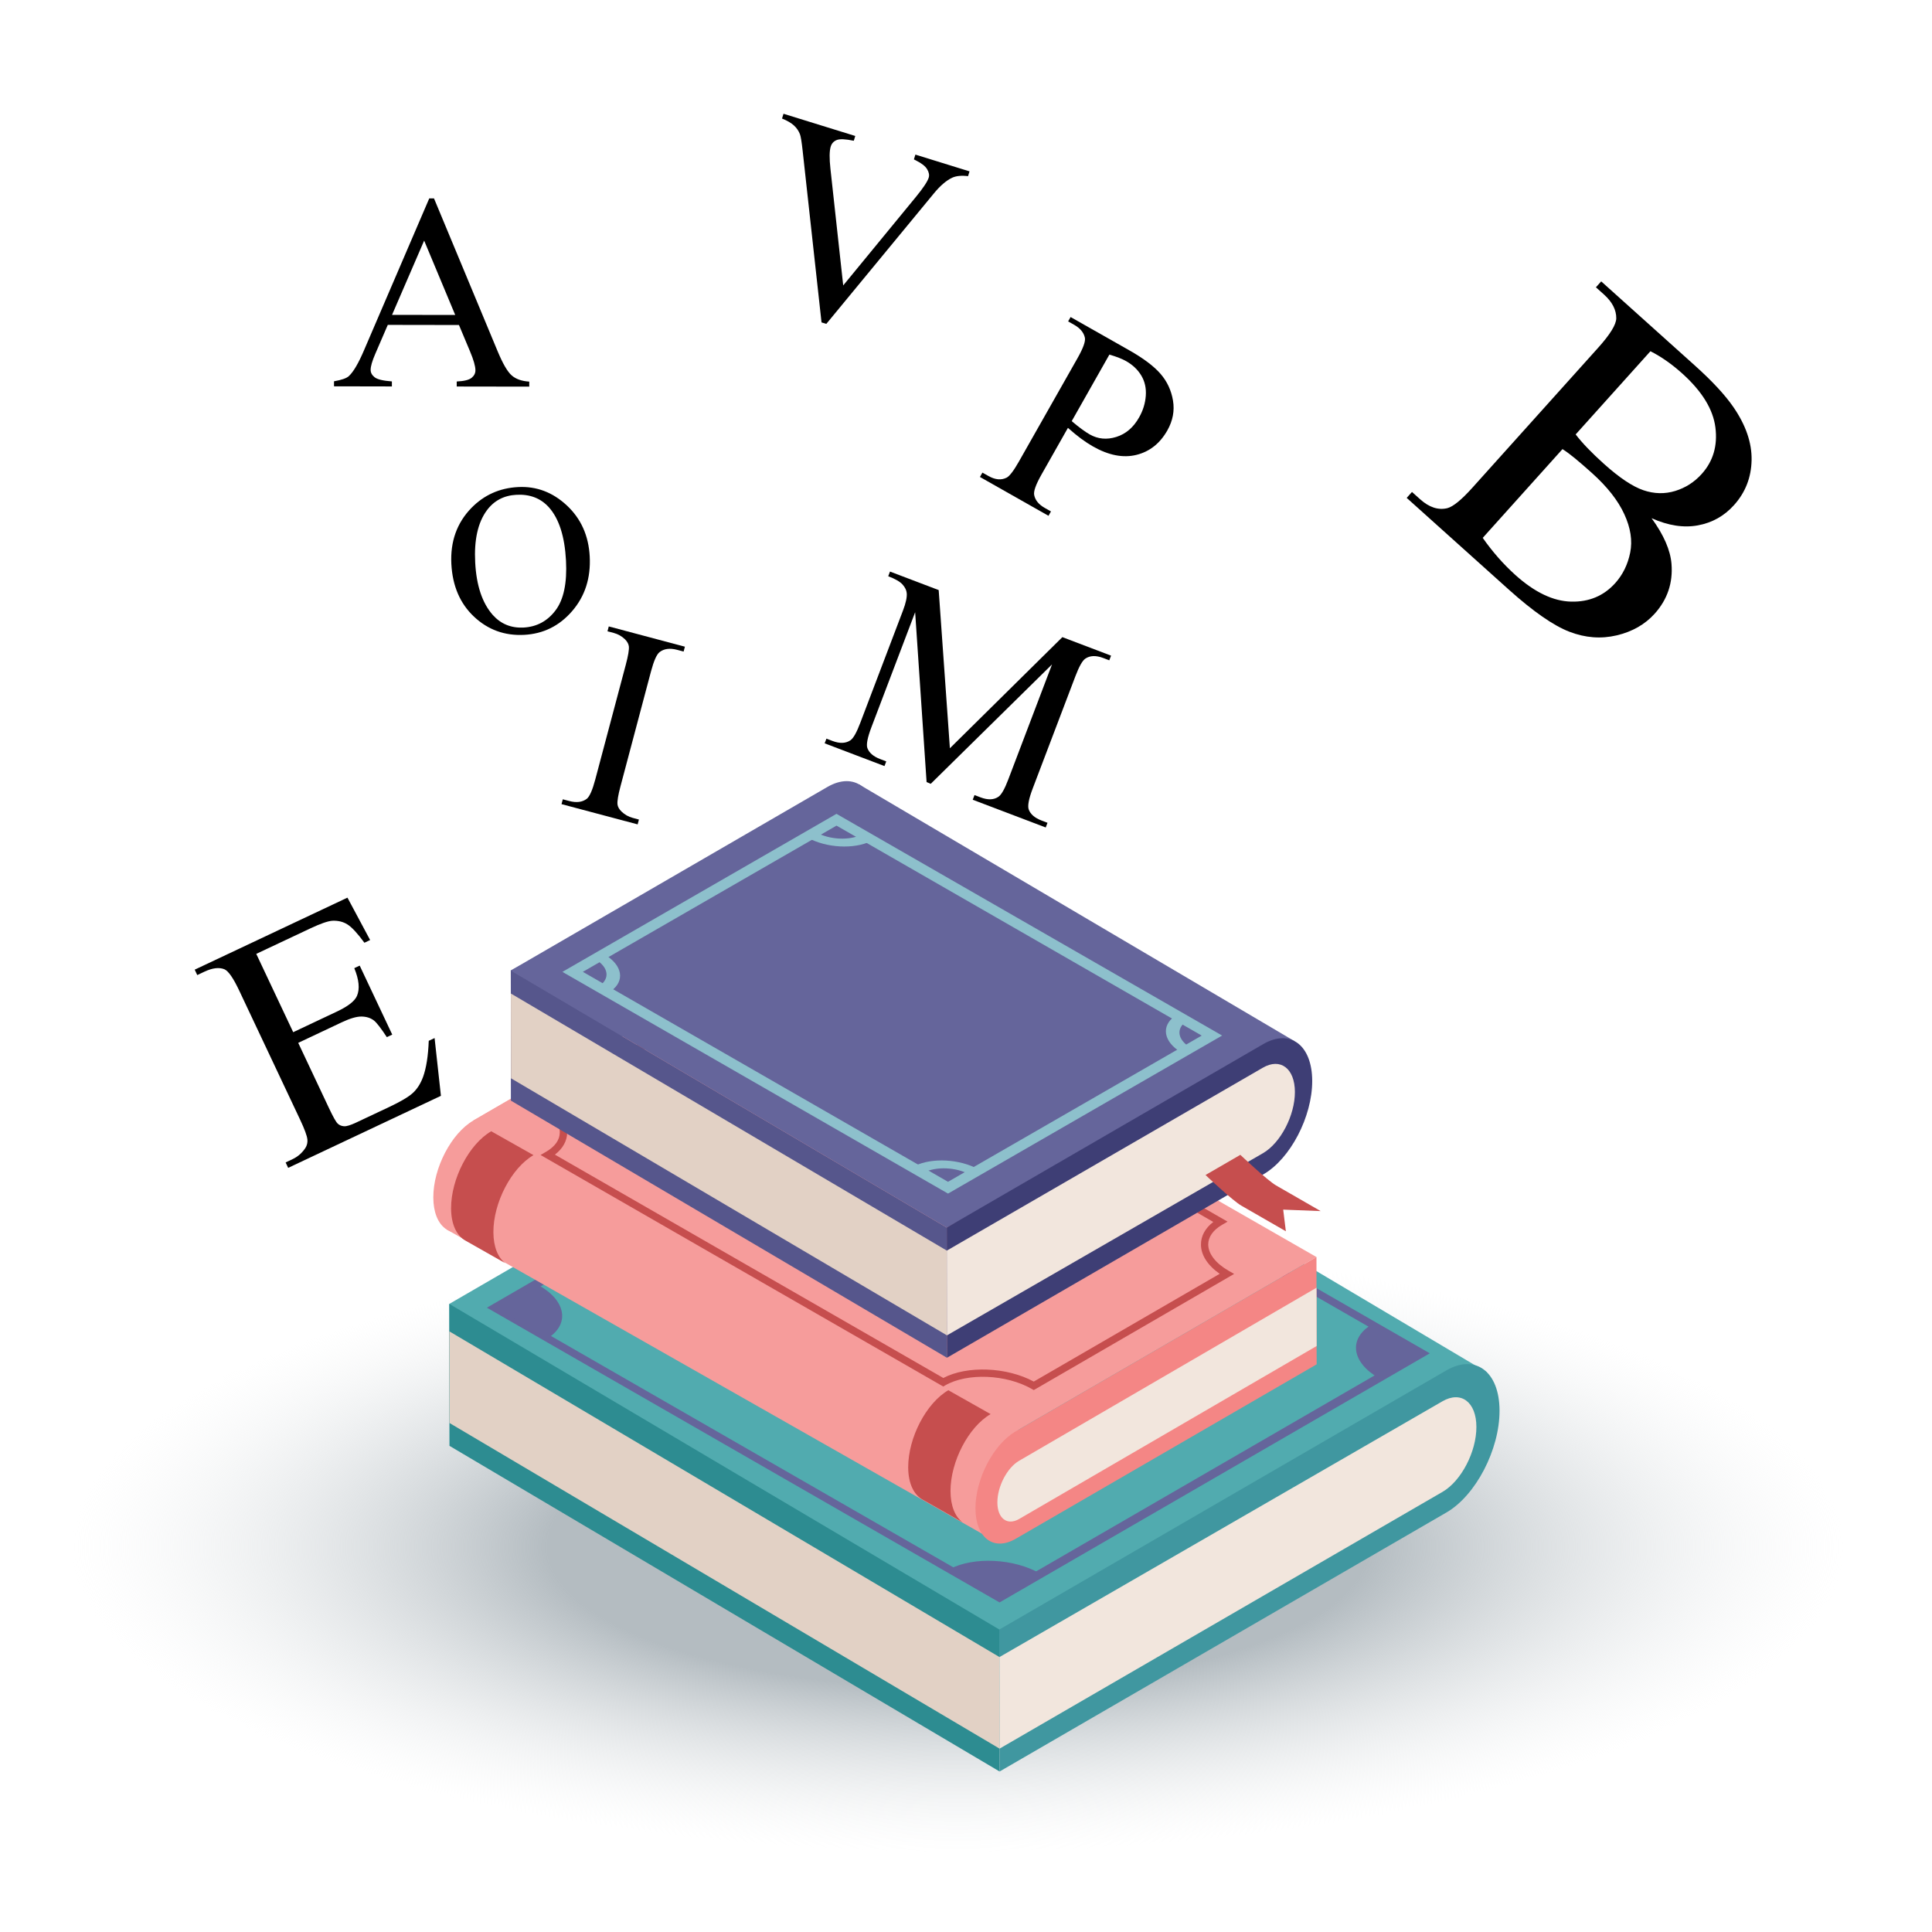 <?xml version="1.0" encoding="utf-8"?>
<!-- Generator: Adobe Illustrator 26.0.1, SVG Export Plug-In . SVG Version: 6.00 Build 0)  -->
<svg version="1.1" id="Layer_1" xmlns="http://www.w3.org/2000/svg" xmlns:xlink="http://www.w3.org/1999/xlink" x="0px" y="0px"
	 viewBox="0 0 50 50" style="enable-background:new 0 0 50 50;" xml:space="preserve">
<style type="text/css">
	.st0{fill:url(#SVGID_1_);}
	.st1{fill:#51ABAF;}
	.st2{fill:#4097A0;}
	.st3{fill:#2D8C91;}
	.st4{fill:#F2E6DD;}
	.st5{fill:#E2D1C5;}
	.st6{fill:#65659B;}
	.st7{fill:#F69C9B;}
	.st8{fill:#F48685;}
	.st9{fill:#C64E4E;}
	.st10{fill:#56568C;}
	.st11{fill:#3E3E75;}
	.st12{fill:#8DC0CC;}
</style>
<radialGradient id="SVGID_1_" cx="-53.642" cy="662.43" r="15.894" gradientTransform="matrix(-1.535 0 0 0.528 -57.554 -309.731)" gradientUnits="userSpaceOnUse">
	<stop  offset="0.435" style="stop-color:#B4BCC1"/>
	<stop  offset="0.94" style="stop-color:#ECEEEF;stop-opacity:0"/>
</radialGradient>
<ellipse class="st0" cx="24.802" cy="39.833" rx="24.402" ry="8.387"/>
<g>
	<g>
		<g>
			<g>
				<path class="st1" d="M11.635,37.419L23.2,30.715c0.757-0.439,1.375-1.625,1.373-2.635c-0.002-1.01-0.623-1.478-1.38-1.039
					l-11.565,6.704L11.635,37.419z"/>
			</g>
			<g>
				<polygon class="st1" points="25.866,43.757 12.17,35.95 24.167,27.018 38.478,35.513 				"/>
			</g>
			<g>
				<path class="st2" d="M25.87,45.846l11.565-6.704c0.757-0.439,1.375-1.625,1.373-2.635c-0.002-1.01-0.623-1.478-1.38-1.039
					l-11.565,6.704L25.87,45.846z"/>
			</g>
			<g>
				<polygon class="st3" points="11.635,37.42 25.869,45.846 25.863,42.172 11.628,33.745 				"/>
			</g>
			<g>
				<path class="st4" d="M25.868,45.255l11.465-6.646c0.483-0.28,0.877-1.036,0.876-1.68c-0.001-0.645-0.397-0.943-0.88-0.663
					l-11.465,6.62L25.868,45.255z"/>
			</g>
			<g>
				<polygon class="st5" points="11.634,36.828 25.868,45.254 25.864,42.883 11.63,34.456 				"/>
			</g>
		</g>
		<g>
			<g>
				<g>
					<path class="st6" d="M12.601,33.843l11.135-6.447l13.267,7.628l-11.135,6.447L12.601,33.843z M23.766,27.634l-10.752,6.225
						l12.824,7.374l10.752-6.225L23.766,27.634z"/>
				</g>
			</g>
			<g>
				<g>
					<path class="st6" d="M14.183,34.629c0.559-0.361,0.471-0.957-0.221-1.355c-0.472,0.273-0.52,0.246-1.143,0.57L14.183,34.629z"
						/>
				</g>
			</g>
			<g>
				<g>
					<path class="st6" d="M22.717,28.208c0.704,0.405,1.761,0.45,2.381,0.107l-1.288-0.741
						C23.81,27.574,23.315,27.861,22.717,28.208z"/>
				</g>
			</g>
			<g>
				<g>
					<path class="st6" d="M25.866,41.344c0,0,0.531-0.308,1.063-0.616c-0.692-0.398-1.725-0.446-2.348-0.122L25.866,41.344z"/>
				</g>
			</g>
			<g>
				<g>
					<path class="st6" d="M35.682,35.663c0.268-0.156,0.473-0.291,1.093-0.634l-1.288-0.741
						C34.895,34.647,34.978,35.258,35.682,35.663z"/>
				</g>
			</g>
		</g>
	</g>
	<g>
		<g>
			<polygon class="st7" points="12.252,28.998 20.037,24.484 34.07,32.532 26.283,37.046 			"/>
		</g>
		<g>
			<path class="st7" d="M11.214,30.99c0.002,0.763,0.471,1.117,1.043,0.785l7.787-4.514l-0.005-2.777l-7.787,4.514
				C11.68,29.33,11.213,30.226,11.214,30.99z"/>
		</g>
		<g>
			<polygon class="st7" points="26.413,37.046 12.382,28.998 11.56,31.819 25.746,39.881 			"/>
		</g>
		<g>
			<path class="st8" d="M25.245,39.038c0.002,0.763,0.471,1.117,1.043,0.785l7.787-4.514l-0.005-2.777l-7.787,4.514
				C25.711,37.378,25.244,38.274,25.245,39.038z"/>
		</g>
		<g>
			<path class="st4" d="M25.812,38.884c0.001,0.414,0.255,0.606,0.565,0.426l7.697-4.475l-0.003-1.509l-7.697,4.479
				C26.064,37.985,25.811,38.471,25.812,38.884z"/>
		</g>
		<g>
			<g>
				<path class="st9" d="M26.707,35.948c-0.667-0.383-1.675-0.425-2.248-0.093l-0.048,0.028l-10.422-5.992l0.143-0.083
					c0.23-0.134,0.353-0.305,0.355-0.497c0.003-0.231-0.175-0.473-0.486-0.664l-0.136-0.083l5.14-2.98l0.046-0.027l0.047,0.025
					c0.664,0.357,1.651,0.389,2.201,0.07l0.048-0.028l10.422,5.992l-0.143,0.083c-0.231,0.134-0.357,0.314-0.357,0.506
					c0,0.241,0.192,0.489,0.527,0.682l0.143,0.082l-5.185,3.006L26.707,35.948z M31.081,32.206c-0.001-0.22,0.112-0.423,0.319-0.582
					l-10.052-5.78c-0.603,0.318-1.585,0.289-2.29-0.07l-4.826,2.797c0.289,0.214,0.45,0.478,0.447,0.741
					c-0.003,0.215-0.115,0.414-0.318,0.57l10.052,5.78c0.618-0.325,1.64-0.285,2.341,0.093l4.812-2.789
					C31.255,32.75,31.079,32.479,31.081,32.206z"/>
			</g>
		</g>
		<g>
			<g>
				<path class="st9" d="M11.674,31.27c0.001,0.429,0.152,0.721,0.383,0.843l1.021,0.579l0,0c-0.19-0.142-0.308-0.422-0.309-0.805
					c-0.001-0.764,0.466-1.66,1.038-1.992l-1.094-0.618C12.14,29.609,11.673,30.505,11.674,31.27z"/>
			</g>
		</g>
		<g>
			<g>
				<path class="st9" d="M23.504,37.972c0.001,0.429,0.152,0.721,0.383,0.843l1.021,0.579l0,0c-0.19-0.142-0.308-0.422-0.309-0.805
					c-0.001-0.764,0.466-1.66,1.038-1.992l-1.094-0.618C23.971,36.311,23.504,37.207,23.504,37.972z"/>
			</g>
		</g>
	</g>
	<g>
		<g>
			<g>
				<g>
					<path class="st6" d="M22.677,21.32c0.002,0.926-0.565,2.014-1.259,2.416l-8.193,4.749l-0.006-3.369l8.193-4.749
						C22.106,19.965,22.676,20.394,22.677,21.32z"/>
				</g>
				<g>
					<polygon class="st10" points="24.508,35.139 13.225,28.486 13.22,25.117 24.502,31.77 					"/>
				</g>
				<g>
					<polygon class="st6" points="24.502,31.77 13.22,25.117 22.237,20.303 33.509,26.949 					"/>
				</g>
				<g>
					<path class="st11" d="M33.96,27.973c0.002,0.926-0.565,2.014-1.259,2.416l-8.193,4.749l-0.006-3.369l8.193-4.749
						C33.389,26.618,33.958,27.047,33.96,27.973z"/>
				</g>
				<g>
					<polygon class="st5" points="24.507,34.559 13.224,27.906 13.221,25.712 24.503,32.365 					"/>
				</g>
				<g>
					<path class="st4" d="M33.512,28.259c0.001,0.608-0.371,1.322-0.827,1.586l-8.178,4.714l-0.004-2.193l8.178-4.733
						C33.137,27.368,33.51,27.65,33.512,28.259z"/>
				</g>
			</g>
			<g>
				<g>
					<g>
						<path class="st12" d="M31.628,26.8l-9.98-5.738l-7.093,4.09l9.98,5.738L31.628,26.8z M21.649,21.367l9.451,5.434l-6.565,3.784
							l-9.451-5.434L21.649,21.367z"/>
					</g>
				</g>
				<g>
					<g>
						<g>
							<g>
								<path class="st12" d="M15.628,24.694c0.034,0.02,0.071,0.039,0.102,0.061c0.421,0.299,0.42,0.7,0.02,0.932
									c-0.006,0.004-0.014,0.007-0.02,0.01l-0.267-0.154c0.305-0.166,0.316-0.457,0.008-0.676
									c-0.022-0.015-0.047-0.028-0.071-0.042L15.628,24.694z"/>
							</g>
						</g>
					</g>
					<g>
						<g>
							<g>
								<path class="st12" d="M20.888,21.667c0.035,0.02,0.067,0.041,0.106,0.059c0.52,0.242,1.214,0.24,1.614,0.008
									c0.006-0.004,0.011-0.008,0.017-0.012l-0.267-0.154c-0.285,0.176-0.79,0.184-1.17,0.007
									c-0.027-0.013-0.05-0.027-0.074-0.041L20.888,21.667z"/>
							</g>
						</g>
					</g>
				</g>
				<g>
					<g>
						<g>
							<g>
								<path class="st12" d="M25.333,30.273c-0.035-0.02-0.067-0.041-0.106-0.059c-0.52-0.242-1.214-0.24-1.614-0.008
									c-0.006,0.004-0.011,0.008-0.017,0.012l0.267,0.154c0.285-0.176,0.79-0.184,1.17-0.007c0.027,0.013,0.05,0.027,0.074,0.041
									L25.333,30.273z"/>
							</g>
						</g>
					</g>
					<g>
						<g>
							<g>
								<path class="st12" d="M30.593,27.247c-0.034-0.02-0.071-0.039-0.102-0.061c-0.421-0.299-0.42-0.7-0.02-0.932
									c0.006-0.004,0.014-0.007,0.02-0.01l0.267,0.154c-0.305,0.166-0.316,0.457-0.008,0.676c0.022,0.015,0.047,0.028,0.071,0.042
									L30.593,27.247z"/>
							</g>
						</g>
					</g>
				</g>
			</g>
		</g>
		<g>
			<path class="st9" d="M32.1,29.887c0,0,0.694,0.659,0.925,0.792c0.288,0.166,1.154,0.664,1.154,0.664l-0.97-0.038l0.069,0.56
				c0,0-0.865-0.498-1.154-0.664c-0.231-0.133-0.925-0.792-0.925-0.792L32.1,29.887z"/>
		</g>
	</g>
</g>
<g>
	<path d="M11.878,8.411l-1.842-0.003l-0.324,0.75c-0.08,0.185-0.12,0.323-0.12,0.414c0,0.073,0.034,0.136,0.103,0.191
		c0.069,0.055,0.218,0.091,0.447,0.108v0.13L8.644,9.998v-0.13c0.199-0.035,0.328-0.08,0.386-0.136
		c0.12-0.112,0.252-0.34,0.398-0.684l1.681-3.913h0.123l1.649,3.961c0.133,0.318,0.253,0.525,0.362,0.62
		c0.108,0.095,0.26,0.148,0.454,0.16v0.13l-1.877-0.003v-0.13c0.189-0.009,0.317-0.04,0.384-0.094c0.067-0.054,0.1-0.119,0.1-0.196
		c0-0.103-0.046-0.266-0.139-0.488L11.878,8.411z M11.781,8.151l-0.804-1.924l-0.831,1.922L11.781,8.151z"/>
</g>
<g>
	<path d="M23.98,20.24l-0.296-4.396l-1.13,2.972c-0.104,0.273-0.139,0.455-0.106,0.545c0.046,0.123,0.156,0.217,0.331,0.284
		l0.157,0.06l-0.046,0.121l-1.548-0.589l0.046-0.121l0.157,0.06c0.188,0.071,0.343,0.065,0.465-0.018
		c0.075-0.052,0.16-0.202,0.254-0.451l1.105-2.906c0.075-0.197,0.107-0.347,0.097-0.451c-0.006-0.075-0.043-0.149-0.108-0.223
		c-0.066-0.074-0.189-0.145-0.371-0.214l0.046-0.121l1.26,0.479l0.29,4.094l2.911-2.876l1.26,0.479l-0.046,0.121l-0.154-0.059
		c-0.19-0.072-0.346-0.067-0.468,0.017c-0.075,0.052-0.159,0.202-0.254,0.451l-1.105,2.906c-0.104,0.273-0.138,0.456-0.103,0.547
		c0.046,0.123,0.156,0.217,0.331,0.284l0.154,0.059l-0.046,0.121l-1.889-0.718l0.046-0.121l0.157,0.06
		c0.19,0.072,0.345,0.066,0.465-0.018c0.075-0.052,0.16-0.202,0.254-0.451l1.13-2.972l-3.139,3.09L23.98,20.24z"/>
</g>
<g>
	<path d="M25.091,4.435l-0.038,0.124c-0.17-0.021-0.308-0.007-0.413,0.041c-0.152,0.073-0.309,0.208-0.471,0.405l-2.784,3.377
		l-0.124-0.038l-0.489-4.446c-0.025-0.228-0.048-0.37-0.07-0.426c-0.034-0.087-0.086-0.162-0.156-0.226
		c-0.07-0.064-0.172-0.124-0.307-0.178l0.038-0.124l1.857,0.575l-0.038,0.124c-0.216-0.045-0.364-0.051-0.442-0.019
		c-0.079,0.032-0.13,0.088-0.155,0.169c-0.035,0.112-0.037,0.302-0.008,0.571l0.331,3.023l1.888-2.299
		c0.185-0.227,0.294-0.39,0.325-0.491c0.02-0.065,0.007-0.137-0.04-0.216c-0.046-0.079-0.143-0.155-0.289-0.228
		c-0.011-0.006-0.028-0.015-0.054-0.028l0.038-0.124L25.091,4.435z"/>
</g>
<g>
	<path d="M16.535,21.21l-0.033,0.125l-1.97-0.524l0.033-0.125l0.163,0.043c0.19,0.051,0.342,0.032,0.458-0.056
		c0.073-0.058,0.147-0.225,0.22-0.501l0.79-2.971c0.062-0.233,0.088-0.391,0.079-0.473c-0.008-0.062-0.041-0.123-0.1-0.183
		c-0.085-0.081-0.182-0.135-0.29-0.164l-0.163-0.043l0.033-0.126l1.97,0.524l-0.033,0.126l-0.166-0.044
		c-0.187-0.05-0.339-0.031-0.454,0.057c-0.076,0.057-0.15,0.224-0.224,0.5l-0.789,2.971c-0.062,0.233-0.088,0.39-0.078,0.473
		c0.008,0.063,0.042,0.124,0.104,0.184c0.083,0.08,0.179,0.134,0.287,0.163L16.535,21.21z"/>
</g>
<g>
	<path d="M6.632,24.686l0.956,2.027l1.127-0.532c0.293-0.138,0.467-0.274,0.524-0.409c0.076-0.178,0.053-0.417-0.07-0.716
		l0.14-0.066l0.842,1.785l-0.14,0.066c-0.153-0.233-0.264-0.376-0.333-0.43c-0.087-0.067-0.194-0.101-0.321-0.103
		s-0.298,0.048-0.512,0.149l-1.127,0.532l0.797,1.691c0.107,0.227,0.182,0.36,0.226,0.4c0.043,0.04,0.097,0.062,0.161,0.067
		s0.167-0.026,0.308-0.092l0.87-0.41c0.29-0.137,0.491-0.256,0.603-0.358c0.112-0.102,0.201-0.241,0.266-0.417
		c0.083-0.23,0.132-0.541,0.147-0.934l0.151-0.071l0.164,1.495l-3.953,1.864l-0.066-0.14l0.181-0.086
		c0.121-0.057,0.222-0.14,0.303-0.25c0.062-0.078,0.088-0.165,0.079-0.259s-0.072-0.266-0.19-0.516l-1.572-3.332
		c-0.153-0.325-0.281-0.51-0.382-0.555c-0.138-0.058-0.313-0.037-0.525,0.063l-0.181,0.086l-0.066-0.14l3.953-1.864l0.587,1.097
		l-0.148,0.07c-0.18-0.245-0.326-0.403-0.438-0.473c-0.112-0.071-0.243-0.103-0.395-0.096c-0.119,0.01-0.305,0.075-0.56,0.195
		L6.632,24.686z"/>
</g>
<g>
	<path d="M13.408,12.605c0.475-0.025,0.895,0.134,1.262,0.476c0.366,0.342,0.564,0.783,0.592,1.322
		c0.029,0.556-0.122,1.026-0.454,1.411c-0.332,0.385-0.746,0.59-1.244,0.616c-0.503,0.026-0.935-0.131-1.297-0.471
		c-0.361-0.34-0.556-0.794-0.586-1.362c-0.03-0.581,0.143-1.065,0.519-1.452C12.527,12.811,12.929,12.63,13.408,12.605z
		 M13.367,12.805c-0.327,0.017-0.583,0.152-0.769,0.405c-0.231,0.315-0.331,0.764-0.3,1.346c0.031,0.597,0.182,1.049,0.454,1.358
		c0.209,0.234,0.474,0.343,0.796,0.327c0.343-0.018,0.62-0.167,0.83-0.446s0.3-0.708,0.27-1.285c-0.033-0.626-0.18-1.086-0.442-1.38
		C13.995,12.895,13.715,12.787,13.367,12.805z"/>
</g>
<g>
	<path d="M27.638,11.073l-0.683,1.206c-0.148,0.261-0.211,0.438-0.19,0.534c0.027,0.133,0.118,0.245,0.275,0.333l0.159,0.09
		l-0.064,0.113l-1.774-1.005l0.064-0.113l0.156,0.088c0.175,0.099,0.332,0.113,0.472,0.042c0.076-0.04,0.181-0.178,0.315-0.414
		l1.516-2.674c0.148-0.261,0.212-0.438,0.193-0.532c-0.029-0.134-0.121-0.246-0.278-0.335l-0.156-0.088l0.064-0.113l1.517,0.86
		c0.371,0.21,0.641,0.414,0.811,0.611c0.171,0.197,0.278,0.428,0.322,0.692s-0.005,0.52-0.145,0.769
		c-0.191,0.338-0.458,0.55-0.801,0.635s-0.718,0.013-1.125-0.218c-0.1-0.057-0.204-0.125-0.312-0.205
		C27.866,11.268,27.754,11.177,27.638,11.073z M27.736,10.899c0.096,0.081,0.183,0.151,0.261,0.208s0.146,0.103,0.205,0.136
		c0.212,0.12,0.441,0.142,0.687,0.065c0.247-0.077,0.444-0.245,0.591-0.506c0.102-0.179,0.159-0.366,0.173-0.561
		s-0.025-0.369-0.116-0.521c-0.091-0.152-0.222-0.277-0.393-0.374c-0.104-0.059-0.248-0.115-0.433-0.169L27.736,10.899z"/>
</g>
<g>
	<path d="M42.743,13.411c0.314,0.431,0.486,0.825,0.515,1.18c0.04,0.494-0.105,0.923-0.434,1.29
		c-0.25,0.278-0.578,0.466-0.983,0.562c-0.405,0.096-0.814,0.065-1.226-0.094c-0.412-0.159-0.934-0.522-1.565-1.088l-2.645-2.376
		l0.137-0.153l0.211,0.189c0.234,0.21,0.469,0.287,0.705,0.23c0.15-0.04,0.366-0.216,0.648-0.53l3.252-3.619
		c0.312-0.347,0.469-0.602,0.471-0.765c0.001-0.218-0.104-0.422-0.316-0.613l-0.211-0.189l0.137-0.153l2.421,2.175
		c0.452,0.406,0.784,0.764,0.998,1.075c0.324,0.47,0.482,0.929,0.473,1.377c-0.009,0.447-0.16,0.835-0.455,1.163
		c-0.252,0.281-0.564,0.456-0.934,0.524C43.573,13.665,43.173,13.603,42.743,13.411z M38.373,13.92
		c0.253,0.361,0.535,0.682,0.846,0.962c0.499,0.448,0.979,0.677,1.443,0.688c0.463,0.011,0.844-0.149,1.141-0.48
		c0.195-0.218,0.324-0.48,0.386-0.788c0.062-0.307,0.012-0.639-0.152-0.995c-0.163-0.356-0.442-0.71-0.836-1.064
		c-0.171-0.153-0.319-0.282-0.445-0.385c-0.126-0.103-0.233-0.182-0.319-0.235L38.373,13.92z M40.778,11.243
		c0.085,0.111,0.188,0.23,0.31,0.357c0.122,0.127,0.262,0.261,0.419,0.402c0.402,0.361,0.743,0.589,1.024,0.685
		c0.28,0.095,0.555,0.101,0.823,0.019c0.269-0.083,0.498-0.23,0.688-0.442c0.294-0.328,0.412-0.727,0.353-1.199
		c-0.059-0.471-0.345-0.937-0.857-1.398c-0.275-0.247-0.551-0.44-0.825-0.577L40.778,11.243z"/>
</g>
</svg>
